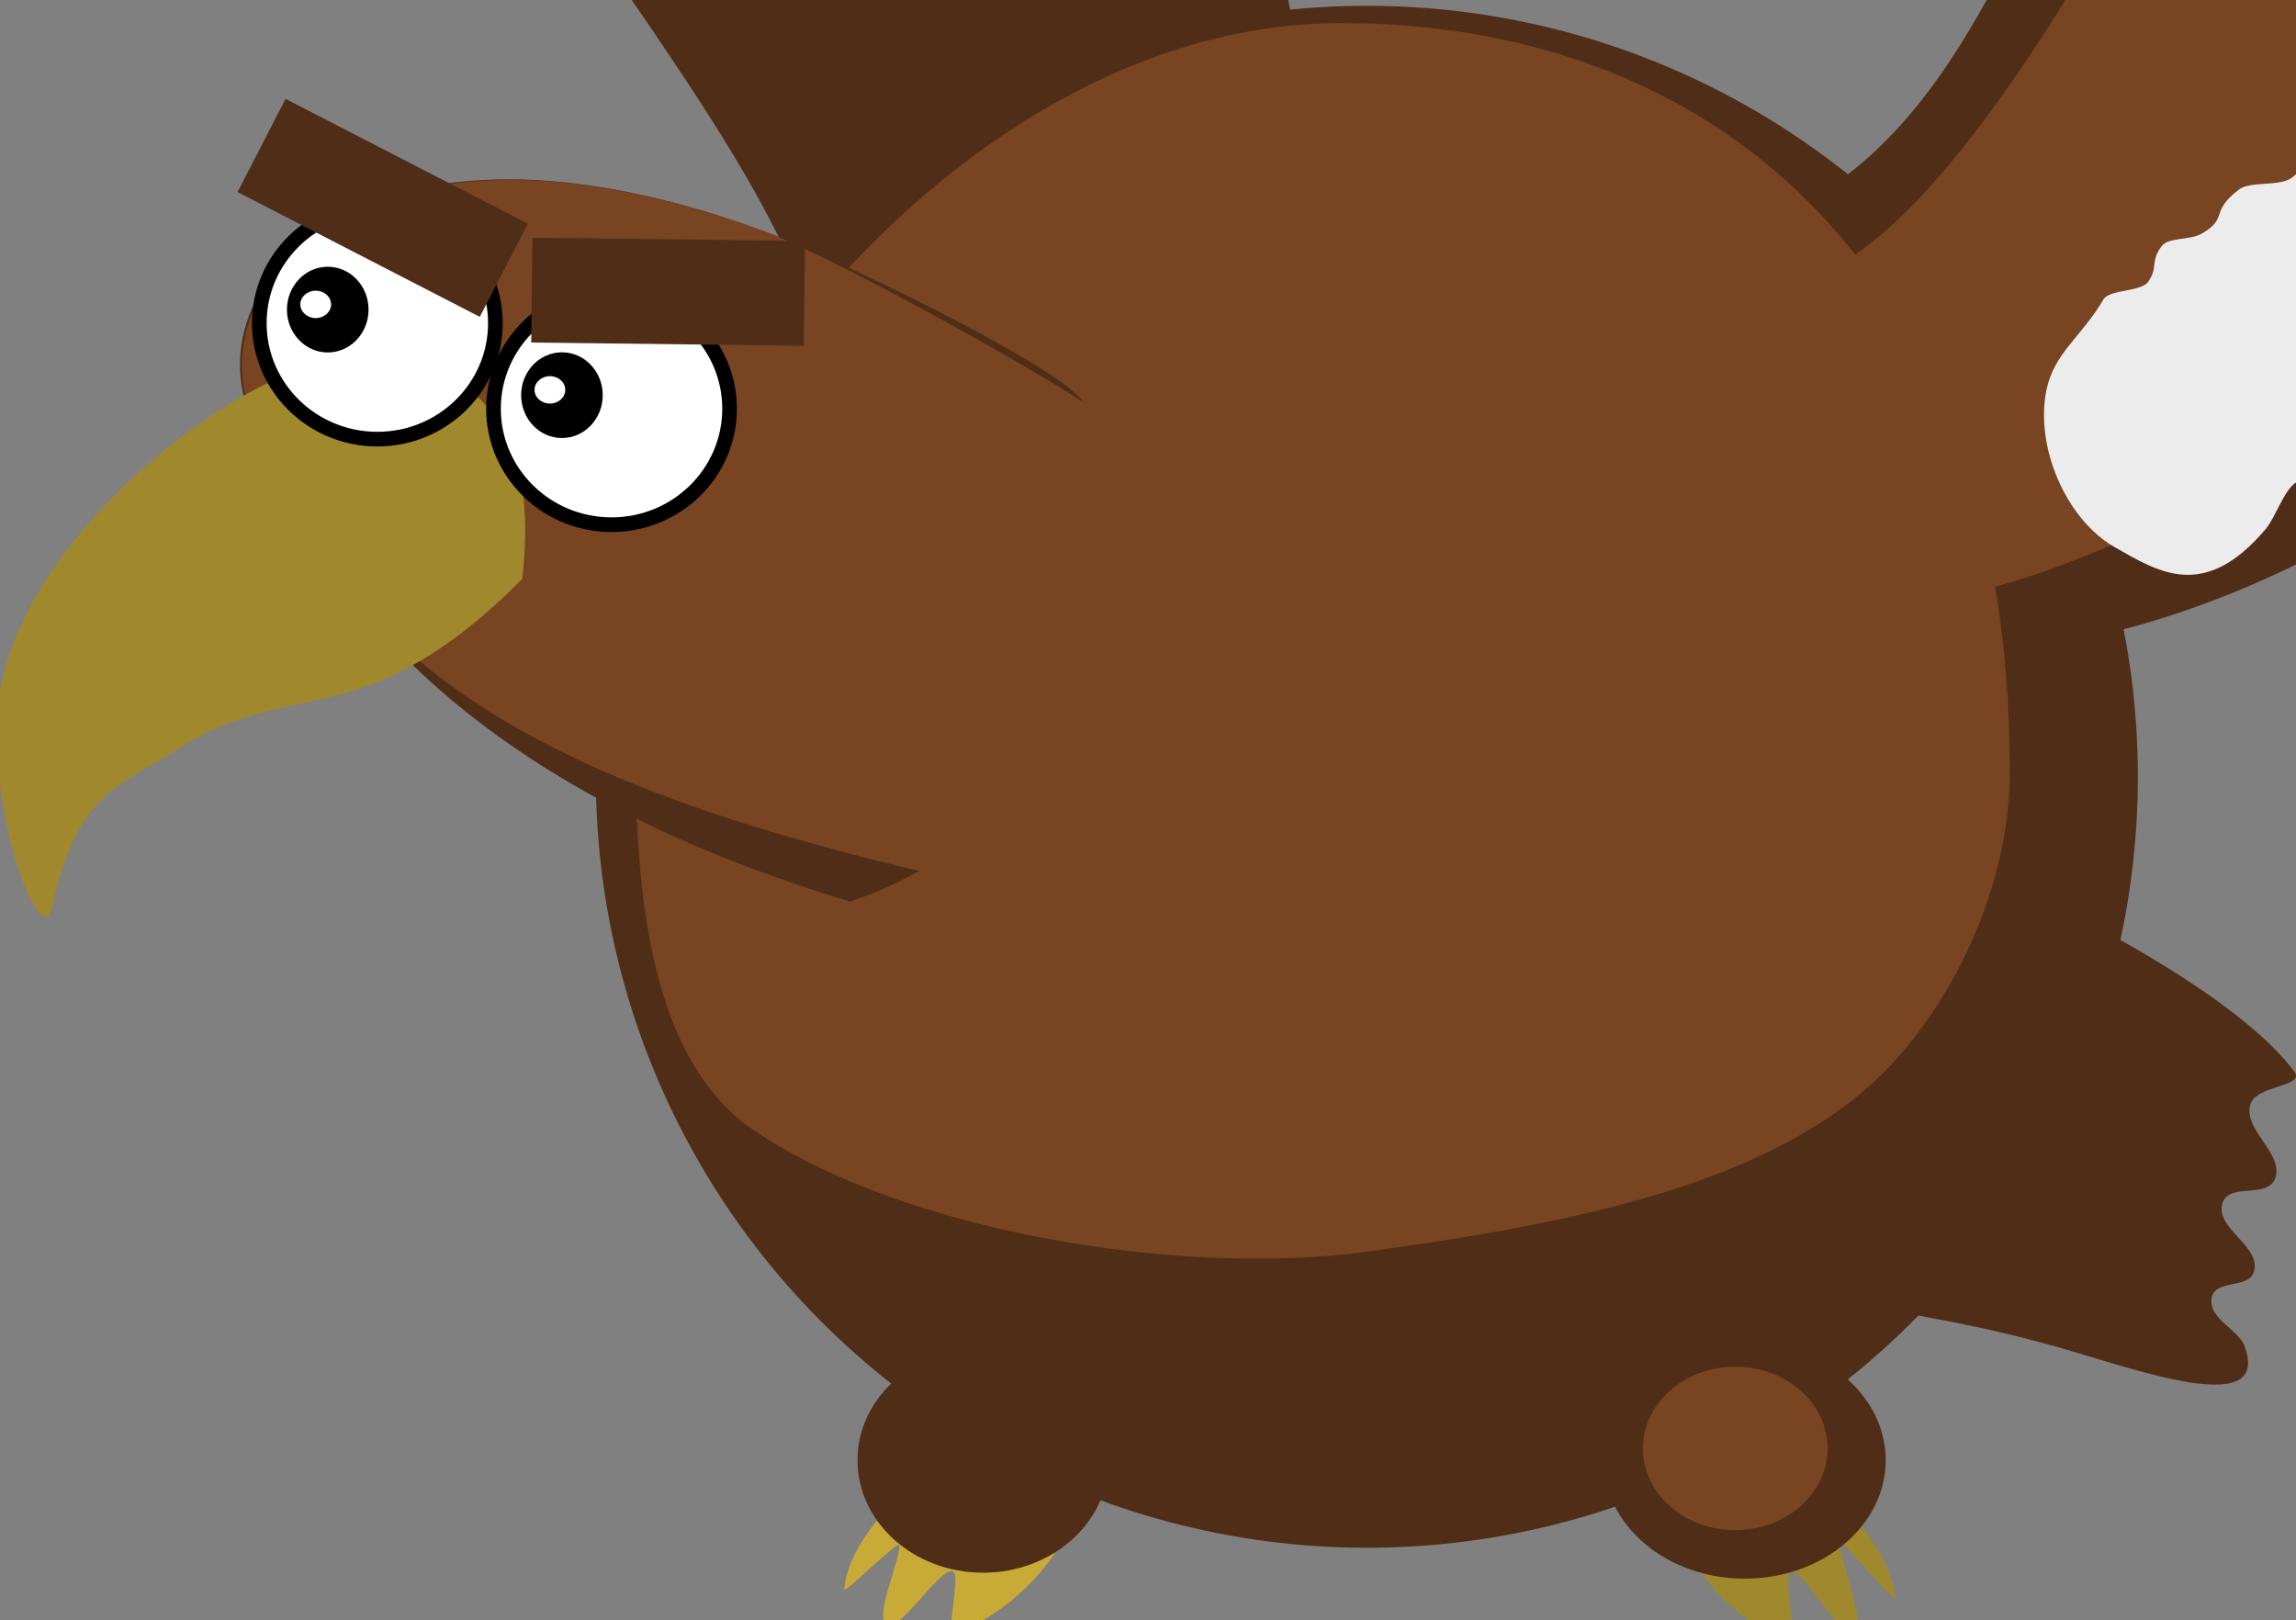 <?xml version="1.0" encoding="UTF-8" standalone="no"?>
<!-- Created with Inkscape (http://www.inkscape.org/) -->

<svg
   xmlns:dc="http://purl.org/dc/elements/1.1/"
   xmlns:cc="http://creativecommons.org/ns#"
   xmlns:rdf="http://www.w3.org/1999/02/22-rdf-syntax-ns#"
   xmlns:svg="http://www.w3.org/2000/svg"
   xmlns="http://www.w3.org/2000/svg"
   xmlns:sodipodi="http://sodipodi.sourceforge.net/DTD/sodipodi-0.dtd"
   xmlns:inkscape="http://www.inkscape.org/namespaces/inkscape"
   width="109.533"
   height="77.295"
   viewBox="0 0 28.981 20.451"
   version="1.1"
   id="svg8"
   inkscape:version="0.92.1 r15371"
   sodipodi:docname="eagle.svg">
  <rect x="0" y="0" width="28.981" height="20.451" fill="#808080" stroke="none"/>
  <defs
     id="defs2">
    <inkscape:path-effect
       effect="spiro"
       id="path-effect4662"
       is_visible="true" />
    <inkscape:path-effect
       effect="spiro"
       id="path-effect4658"
       is_visible="true" />
    <inkscape:path-effect
       effect="spiro"
       id="path-effect4619"
       is_visible="true" />
  </defs>
  <sodipodi:namedview
     id="base"
     pagecolor="#ffffff"
     bordercolor="#666666"
     borderopacity="1.0"
     inkscape:pageopacity="0.0"
     inkscape:pageshadow="2"
     inkscape:zoom="2"
     inkscape:cx="-130.99752"
     inkscape:cy="59.350195"
     inkscape:document-units="px"
     inkscape:current-layer="layer1"
     showgrid="false"
     units="px"
     inkscape:window-width="1920"
     inkscape:window-height="1018"
     inkscape:window-x="-8"
     inkscape:window-y="-8"
     inkscape:window-maximized="1"
     inkscape:snap-global="false"
     showguides="false" />
  <g
     inkscape:label="Layer 1"
     inkscape:groupmode="layer"
     id="layer1"
     transform="translate(-53.671,-177.679)">
    <path
       style="fill:#502d16;fill-rule:evenodd;stroke:none;stroke-width:0.204;stroke-linecap:butt;stroke-linejoin:miter;stroke-miterlimit:4;stroke-dasharray:none;stroke-opacity:1"
       d="m 63.524,183.949 c 2.721,-2.536 -5.641,-9.245 -4.135,-11.691 0.803,-1.305 0.803,-7.387 2.267,-7.393 -0.061,0.138 -0.494,1.687 0.53,0.762 0.221,-0.2 -0.034,1.279 0.777,1.086 0.155,1.496 0.395,0.11 0.458,0.363 0.303,1.212 0.632,0.199 0.618,0.409 -0.085,1.202 0.574,0.234 0.535,0.514 -0.139,1.016 0.64,0.309 0.575,0.498 -0.314,0.903 0.512,0.336 0.435,0.544 -0.29,0.791 0.489,0.192 0.432,0.435 -0.227,0.969 0.406,0.492 0.4,0.683 -0.022,0.649 0.378,0.363 0.556,0.624 3.24,4.732 3.578,10.306 3.631,11.876 0.022,1.779 -0.459,3.77 -2.86,4.42 -2.069,-0.286 -2.624,-0.92 -4.218,-3.128 z"
       id="path4644-7"
       inkscape:connector-curvature="0"
       sodipodi:nodetypes="cscscssssssssccc" />
    <path
       style="fill:#502d16;fill-rule:evenodd;stroke:none;stroke-width:0.128;stroke-linecap:butt;stroke-linejoin:miter;stroke-miterlimit:4;stroke-dasharray:none;stroke-opacity:1"
       d="m 76.62,188.074 c -0.391,0.575 -3.11,1.17 -3.289,2.764 1.908,3.678 3.348,3.025 6.105,3.789 0.93,0.233 2.954,1.05 2.561,0.029 -0.085,-0.199 -0.449,-0.332 -0.411,-0.589 0.037,-0.25 0.484,-0.106 0.539,-0.351 0.071,-0.315 -0.487,-0.53 -0.404,-0.839 0.077,-0.286 0.58,-0.053 0.671,-0.332 0.101,-0.308 -0.399,-0.598 -0.319,-0.916 0.065,-0.26 0.705,-0.226 0.557,-0.425 -1.127,-1.508 -5.765,-3.444 -6.011,-3.129 z"
       id="path4644-55"
       inkscape:connector-curvature="0"
       sodipodi:nodetypes="ccccaaaaascc" />
    <rect
       style="fill:#ff00ff;fill-opacity:1;stroke:none;stroke-width:0.237;stroke-miterlimit:4;stroke-dasharray:none;stroke-opacity:1"
       id="rect5339"
       width="18.521"
       height="18.521"
       x="29.387"
       y="183.861" />
    <path
       style="fill:#502d16;fill-rule:evenodd;stroke:none;stroke-width:0.241;stroke-linecap:butt;stroke-linejoin:miter;stroke-miterlimit:4;stroke-dasharray:none;stroke-opacity:1"
       d="m 74.288,180.693 c 5.769,0.27 5.055,-9.302 9.47,-9.781 2.355,-0.255 9.492,-3.922 11.002,-2.958 -0.224,0.043 -2.486,0.691 -0.349,0.81 0.461,0.026 -1.535,0.748 -0.476,1.168 -1.595,1.004 0.277,0.327 0.045,0.521 -1.111,0.931 0.416,0.538 0.154,0.655 -1.497,0.668 0.315,0.52 -0.054,0.663 -1.335,0.52 0.295,0.61 0.005,0.68 -1.382,0.337 0.131,0.541 -0.191,0.616 -1.225,0.285 0.277,0.439 -0.066,0.548 -1.37,0.434 -0.16,0.565 -0.391,0.676 -0.784,0.376 -0.039,0.469 -0.161,0.743 -2.225,4.994 -8.417,8.578 -10.205,9.559 -2.065,1.087 -4.894,1.969 -8.122,0.773 -1.789,-1.54 -1.615,-2.289 -0.66,-4.674 z"
       id="path4644"
       inkscape:connector-curvature="0"
       sodipodi:nodetypes="cscscssssssssccc" />
    <circle
       style="fill:#502d16;fill-opacity:1;stroke:none;stroke-width:0.146;stroke-miterlimit:4;stroke-dasharray:none;stroke-opacity:1"
       id="path815"
       cx="70.924"
       cy="187.484"
       r="9.732" />
    <path
       style="fill:#784421;fill-opacity:1;stroke:none;stroke-width:0.131;stroke-miterlimit:4;stroke-dasharray:none;stroke-opacity:1"
       d="m 79.04,187.381 c 0.018,1.434 -0.711,2.99 -1.651,3.893 -1.506,1.448 -4.203,1.899 -6.675,2.233 -2.541,0.268 -5.936,-0.392 -7.66,-1.655 -1.416,-1.127 -1.344,-3.706 -1.38,-5.155 -0.076,-3.063 4.021,-8.727 8.925,-8.727 4.904,0 8.44,3.32 8.44,9.411 z"
       id="circle4619"
       inkscape:connector-curvature="0"
       sodipodi:nodetypes="csccssc" />
    <path
       style="fill:#784421;fill-opacity:1;stroke:none;stroke-width:0.106;stroke-miterlimit:4;stroke-dasharray:none;stroke-opacity:1"
       d="m 91.478,169.474 c 0.809,0.004 0.498,3.563 -0.34,5.901 -1.078,2.261 -3.053,4.195 -4.253,5.372 -0.847,0.579 -6.598,4.589 -9.353,4.539 -2.43,-0.044 -0.682,-3.896 -1.024,-4.086 2.676,-0.961 5.763,-8.844 6.76,-9.08 4.449,-1.464 6.116,-2.667 8.21,-2.645 z"
       id="circle4619-8-5"
       inkscape:connector-curvature="0"
       sodipodi:nodetypes="cccsccc"
       inkscape:transform-center-x="-1.6253127"
       inkscape:transform-center-y="-3.5570878" />
    <path
       style="fill:#c8ab37;fill-rule:evenodd;stroke:none;stroke-width:0.066;stroke-linecap:butt;stroke-linejoin:miter;stroke-miterlimit:4;stroke-dasharray:none;stroke-opacity:1"
       d="m 66.92,196.014 c 0.987,0.156 -0.068,1.93 -1.193,2.266 -0.139,0.042 0.098,-0.775 -0.044,-0.771 -0.184,0.005 -0.656,0.776 -0.829,0.685 -0.142,-0.157 0.19,-0.832 0.167,-1.01 -0.009,-0.068 -0.7,0.624 -0.694,0.556 0.093,-1.074 2.157,-2.491 2.593,-1.726 z"
       id="path4644-5"
       inkscape:connector-curvature="0"
       sodipodi:nodetypes="csscssc" />
    <path
       style="fill:#a0892c;fill-rule:evenodd;stroke:none;stroke-width:0.064;stroke-linecap:butt;stroke-linejoin:miter;stroke-miterlimit:4;stroke-dasharray:none;stroke-opacity:1"
       d="m 75.117,196.131 c -0.943,0.156 0.065,1.93 1.139,2.266 0.133,0.042 -0.108,-0.884 0.028,-0.881 0.175,0.005 0.641,0.885 0.806,0.794 0.136,-0.157 -0.212,-0.977 -0.19,-1.154 0.008,-0.068 0.698,0.769 0.693,0.701 -0.089,-1.074 -2.059,-2.491 -2.476,-1.726 z"
       id="path4644-5-4"
       inkscape:connector-curvature="0"
       sodipodi:nodetypes="csscssc" />
    <path
       style="fill:#ececec;fill-opacity:1;stroke:none;stroke-width:0.068;stroke-miterlimit:4;stroke-dasharray:none;stroke-opacity:1"
       d="m 94.156,167.917 c -0.303,0.293 -1.492,0.676 -1.735,0.868 -2.201,1.528 -6.865,3.916 -6.303,2.542 0.67,-0.744 7.18,-3.563 8.037,-3.409 z"
       id="circle4619-8-5-4"
       inkscape:connector-curvature="0"
       sodipodi:nodetypes="cccc"
       inkscape:transform-center-x="3.3908543"
       inkscape:transform-center-y="0.059886449" />
    <path
       style="fill:#ececec;fill-opacity:1;stroke:none;stroke-width:0.064;stroke-miterlimit:4;stroke-dasharray:none;stroke-opacity:1"
       d="m 94.154,168.858 c -0.313,0.245 -1.489,0.516 -1.736,0.673 -2.231,1.24 -6.903,3.099 -6.267,1.896 0.698,-0.629 7.184,-2.761 8.003,-2.569 z"
       id="circle4619-8-5-4-1"
       inkscape:connector-curvature="0"
       sodipodi:nodetypes="cccc"
       inkscape:transform-center-x="3.2768215"
       inkscape:transform-center-y="-0.15111836" />
    <path
       style="fill:#ececec;fill-opacity:1;stroke:none;stroke-width:0.059;stroke-miterlimit:4;stroke-dasharray:none;stroke-opacity:1"
       d="m 93.725,169.886 c -0.296,0.219 -1.384,0.428 -1.616,0.567 -2.094,1.082 -5.968,2.714 -5.902,1.559 0.197,-0.572 2.234,-1.359 4.139,-1.872 1.401,-0.377 3.065,-0.345 3.379,-0.255 z"
       id="circle4619-8-5-4-7"
       inkscape:connector-curvature="0"
       sodipodi:nodetypes="cccsc"
       inkscape:transform-center-x="2.9856332"
       inkscape:transform-center-y="-0.26543503" />
    <ellipse
       style="opacity:1;fill:#502d16;fill-opacity:1;stroke:none;stroke-width:0.075;stroke-miterlimit:4;stroke-dasharray:none;stroke-opacity:1"
       id="path4624"
       cx="66.08"
       cy="196.111"
       rx="1.585"
       ry="1.42" />
    <ellipse
       style="opacity:1;fill:#502d16;fill-opacity:1;stroke:none;stroke-width:0.082;stroke-miterlimit:4;stroke-dasharray:none;stroke-opacity:1"
       id="path4624-2"
       cx="75.694"
       cy="196.111"
       rx="1.779"
       ry="1.495" />
    <ellipse
       style="opacity:1;fill:#784421;fill-opacity:1;stroke:none;stroke-width:0.055;stroke-miterlimit:4;stroke-dasharray:none;stroke-opacity:1"
       id="path4624-2-0"
       cx="75.574"
       cy="195.962"
       rx="1.166"
       ry="1.032" />
    <path
       style="fill:#ececec;fill-opacity:1;stroke:none;stroke-width:0.056;stroke-miterlimit:4;stroke-dasharray:none;stroke-opacity:1"
       d="m 93.687,170.6 c -0.212,0.327 -1.18,0.566 -1.52,0.732 -2.149,0.655 -5.248,2.088 -5.567,1.331 -0.169,-0.487 2.1,-1.5 3.925,-1.974 1.342,-0.349 2.669,0.057 3.162,-0.089 z"
       id="circle4619-8-5-4-7-3"
       inkscape:connector-curvature="0"
       sodipodi:nodetypes="cccsc"
       inkscape:transform-center-x="2.8600283"
       inkscape:transform-center-y="-0.24542715" />
    <path
       style="fill:#ececec;fill-opacity:1;stroke:none;stroke-width:0.056;stroke-miterlimit:4;stroke-dasharray:none;stroke-opacity:1"
       d="m 93.864,171.154 c -0.212,0.327 -1.18,0.566 -1.52,0.732 -2.149,0.655 -5.248,2.088 -5.567,1.331 -0.169,-0.487 2.1,-1.5 3.925,-1.974 1.342,-0.349 2.669,0.057 3.162,-0.089 z"
       id="circle4619-8-5-4-7-3-6"
       inkscape:connector-curvature="0"
       sodipodi:nodetypes="cccsc"
       inkscape:transform-center-x="2.8600283"
       inkscape:transform-center-y="-0.24542715" />
    <path
       style="fill:#ececec;fill-opacity:1;stroke:none;stroke-width:0.05;stroke-miterlimit:4;stroke-dasharray:none;stroke-opacity:1"
       d="m 93.868,171.729 c 0.14,0.106 -1.085,0.57 -1.391,0.689 -1.785,0.595 -4.877,2.001 -5.114,1.235 -0.122,-0.492 2.394,-1.501 3.908,-1.924 1.113,-0.311 2.141,-0.11 2.597,-9e-4 z"
       id="circle4619-8-5-4-7-3-63"
       inkscape:connector-curvature="0"
       sodipodi:nodetypes="cccscc"
       inkscape:transform-center-x="2.3346852"
       inkscape:transform-center-y="-0.34510077" />
    <path
       style="fill:#ececec;fill-opacity:1;stroke:none;stroke-width:0.05;stroke-miterlimit:4;stroke-dasharray:none;stroke-opacity:1"
       d="m 93.786,172.393 c 0.13,0.118 -1.131,0.471 -1.448,0.562 -1.832,0.432 -5.037,1.555 -5.204,0.771 -0.078,-0.501 2.519,-1.28 4.065,-1.565 1.136,-0.21 2.142,0.083 2.587,0.232 z"
       id="circle4619-8-5-4-7-3-63-6"
       inkscape:connector-curvature="0"
       sodipodi:nodetypes="cccscc"
       inkscape:transform-center-x="2.2912458"
       inkscape:transform-center-y="-0.59962309" />
    <path
       style="fill:#ececec;fill-opacity:1;stroke:none;stroke-width:0.05;stroke-miterlimit:4;stroke-dasharray:none;stroke-opacity:1"
       d="m 93.687,172.95 c 0.136,0.111 -1.107,0.525 -1.419,0.631 -1.808,0.521 -4.956,1.798 -5.16,1.023 -0.102,-0.496 2.454,-1.401 3.984,-1.761 1.125,-0.265 2.144,-0.022 2.595,0.106 z"
       id="circle4619-8-5-4-7-3-63-0"
       inkscape:connector-curvature="0"
       sodipodi:nodetypes="cccscc"
       inkscape:transform-center-x="2.3169986"
       inkscape:transform-center-y="-0.46086136" />
    <path
       style="fill:#ececec;fill-opacity:1;stroke:none;stroke-width:0.046;stroke-miterlimit:4;stroke-dasharray:none;stroke-opacity:1"
       d="m 93.62,173.539 c 0.102,0.127 -0.982,0.388 -1.254,0.456 -1.569,0.299 -4.338,1.188 -4.431,0.395 -0.035,-0.505 2.2,-1.095 3.52,-1.269 0.97,-0.128 1.8,0.237 2.165,0.418 z"
       id="circle4619-8-5-4-7-3-63-02"
       inkscape:connector-curvature="0"
       sodipodi:nodetypes="cccscc"
       inkscape:transform-center-x="1.8950278"
       inkscape:transform-center-y="-0.80740492" />
    <path
       style="fill:#ececec;fill-opacity:1;stroke:none;stroke-width:0.045;stroke-miterlimit:4;stroke-dasharray:none;stroke-opacity:1"
       d="m 93.221,174.226 c 0.084,0.14 -0.954,0.247 -1.215,0.276 -1.495,0.075 -4.168,0.567 -4.179,-0.234 0.015,-0.506 2.16,-0.777 3.41,-0.763 0.919,0.01 1.66,0.489 1.984,0.721 z"
       id="circle4619-8-5-4-7-3-63-5"
       inkscape:connector-curvature="0"
       sodipodi:nodetypes="cccscc"
       inkscape:transform-center-x="1.7011359"
       inkscape:transform-center-y="-1.143066" />
    <path
       style="fill:#ececec;fill-opacity:1;stroke:none;stroke-width:0.044;stroke-miterlimit:4;stroke-dasharray:none;stroke-opacity:1"
       d="m 93.186,175.013 c 0.048,0.164 -0.939,-0.092 -1.187,-0.154 -1.405,-0.444 -3.991,-0.893 -3.833,-1.667 0.121,-0.482 2.171,-9.2e-4 3.328,0.444 0.851,0.327 1.439,1.043 1.691,1.378 z"
       id="circle4619-8-5-4-7-3-63-8"
       inkscape:connector-curvature="0"
       sodipodi:nodetypes="cccscc"
       inkscape:transform-center-x="1.3723144"
       inkscape:transform-center-y="-1.6312795" />
    <path
       transform="matrix(0.764,0.645,-0.731,0.682,0,0)"
       style="opacity:1;fill:#ececec;fill-opacity:1;stroke:none;stroke-width:0.045;stroke-miterlimit:4;stroke-dasharray:none;stroke-opacity:1"
       d="m 189.033,76.942 2.231,-2.324 c 0,0 1.12,-0.147 0.946,0.029 -0.129,0.13 0.433,0.08 0.564,0.224 0.067,0.074 -0.297,0.464 -0.266,0.572 0.047,0.163 0.454,0.065 0.519,0.22 0.087,0.207 -0.411,0.472 -0.439,0.668 -0.023,0.164 0.426,0.108 0.504,0.253 0.078,0.145 -0.387,0.303 -0.448,0.533 -0.033,0.126 0.557,0.041 0.54,0.187 -0.013,0.116 -0.393,0.402 -0.449,0.674 -0.034,0.166 0.426,0.221 0.531,0.418 0.09,0.169 -0.486,0.343 -0.429,0.555 0.044,0.167 0.445,0.188 0.554,0.382 0.1,0.178 -0.514,0.286 -0.466,0.521 0.023,0.114 0.54,0.221 0.564,0.344 0.02,0.102 -0.4,0.24 -0.459,0.452 -0.059,0.213 0.444,0.289 0.502,0.592 0.041,0.215 -0.488,0.522 -0.49,0.753 -0.005,0.507 0.368,0.6 0.402,0.923 0.024,0.229 -0.708,0.471 -0.716,0.73 -0.006,0.175 0.385,0.757 0.373,0.942 -0.013,0.197 -0.617,0.607 -0.64,0.807 -0.018,0.154 0.448,0.5 0.429,0.652 -0.022,0.185 -0.54,0.317 -0.569,0.495 -0.025,0.155 0.326,0.492 0.302,0.641 -0.025,0.162 -0.457,0.401 -0.486,0.552 -0.035,0.181 0.146,0.511 0.169,0.702 0.145,1.208 -0.519,1.301 -1.133,1.419 -0.694,0.133 -1.634,-0.324 -2.057,-0.961 -0.284,-0.429 -0.191,-0.8 -0.351,-1.352 -0.043,-0.149 0.26,-0.385 0.224,-0.541 -0.056,-0.239 -0.171,-0.205 -0.215,-0.458 -0.024,-0.142 0.192,-0.281 0.232,-0.448 0.09,-0.376 -0.135,-0.267 -0.087,-0.736 0.018,-0.176 0.334,-0.362 0.349,-0.55 0.017,-0.211 -0.06,-0.457 0.047,-0.672 0.07,-0.14 0.331,-0.234 0.36,-0.41 0.03,-0.184 -0.213,-0.527 -0.163,-0.704 0.058,-0.207 0.312,-0.285 0.344,-0.504 0.022,-0.154 -0.264,-0.439 -0.241,-0.589 0.044,-0.282 0.219,-0.431 0.238,-0.711 0.011,-0.16 -0.317,-0.446 -0.307,-0.599 0.018,-0.251 0.292,-0.43 0.288,-0.656 -0.005,-0.276 -0.26,-0.254 -0.267,-0.495 -0.005,-0.182 0.077,-0.368 0.06,-0.526 -0.036,-0.343 -0.5,-0.224 -0.524,-0.526 -0.055,-0.691 -0.071,-1.478 -0.071,-1.478 z"
       id="rect4800"
       inkscape:connector-curvature="0"
       sodipodi:nodetypes="ccssssszssssssssssssssssssssassssssssssssssssssc" />
    <path
       style="fill:#502d16;fill-opacity:1;stroke:none;stroke-width:0.139;stroke-miterlimit:4;stroke-dasharray:none;stroke-opacity:1"
       d="m 63.282,180.586 c 0.933,0.342 3.686,1.68 4.041,2.142 1.465,1.904 -0.086,5.402 -2.924,6.331 -3.768,-1.14 -6.504,-3.077 -7.608,-6.235 -0.571,-1.634 1.548,-4.047 6.491,-2.238 z"
       id="circle4619-8-8"
       inkscape:connector-curvature="0"
       sodipodi:nodetypes="sscss"
       inkscape:transform-center-x="3.2939802"
       inkscape:transform-center-y="-2.9810005" />
    <path
       style="fill:#784421;fill-opacity:1;stroke:none;stroke-width:0.139;stroke-miterlimit:4;stroke-dasharray:none;stroke-opacity:1"
       d="m 63.305,180.594 c 0.933,0.342 3.921,2.015 4.237,2.309 1.74,1.618 0.638,4.858 -2.2,5.786 -5.039,-1.182 -7.424,-2.7 -8.527,-5.857 -0.571,-1.634 1.548,-4.047 6.491,-2.238 z"
       id="circle4619-8-8-4"
       inkscape:connector-curvature="0"
       sodipodi:nodetypes="sscss"
       inkscape:transform-center-x="3.2939803"
       inkscape:transform-center-y="-2.9810009" />
    <path
       style="fill:#a0892c;fill-opacity:1;stroke:none;stroke-width:0.108;stroke-miterlimit:4;stroke-dasharray:none;stroke-opacity:1"
       d="m 58.504,182.087 c 1.588,0.39 1.922,1.445 1.759,2.9 -1.981,1.995 -2.911,1.239 -4.292,2.113 -0.869,0.55 -1.321,0.589 -1.643,2.031 -0.144,0.645 -0.916,-1.465 -0.637,-2.829 0.411,-2.002 3.142,-4.163 4.812,-4.215 z"
       id="circle4619-8-8-4-1"
       inkscape:connector-curvature="0"
       sodipodi:nodetypes="ccsssc"
       inkscape:transform-center-x="2.6501601"
       inkscape:transform-center-y="-1.0177201" />
    <ellipse
       style="fill:#ffffff;fill-opacity:1;stroke:#000000;stroke-width:0.185;stroke-miterlimit:4;stroke-dasharray:none;stroke-opacity:1"
       id="circle819"
       cx="61.39"
       cy="182.838"
       rx="1.49"
       ry="1.464" />
    <ellipse
       style="fill:#000000;fill-opacity:1;stroke:none;stroke-width:0.008;stroke-miterlimit:4;stroke-dasharray:none;stroke-opacity:1"
       id="circle829-0"
       cx="60.764"
       cy="182.667"
       rx="0.515"
       ry="0.541" />
    <ellipse
       cy="182.6"
       cx="60.612"
       id="circle831-3"
       style="fill:#ffffff;fill-opacity:1;stroke:none;stroke-width:0.003;stroke-miterlimit:4;stroke-dasharray:none;stroke-opacity:1"
       rx="0.194"
       ry="0.173" />
    <ellipse
       style="fill:#ffffff;fill-opacity:1;stroke:#000000;stroke-width:0.185;stroke-miterlimit:4;stroke-dasharray:none;stroke-opacity:1"
       id="circle819-1"
       cx="58.434"
       cy="181.758"
       rx="1.49"
       ry="1.464" />
    <ellipse
       style="fill:#000000;fill-opacity:1;stroke:none;stroke-width:0.008;stroke-miterlimit:4;stroke-dasharray:none;stroke-opacity:1"
       id="circle829-0-6"
       cx="57.808"
       cy="181.587"
       rx="0.515"
       ry="0.541" />
    <ellipse
       cy="181.521"
       cx="57.656"
       id="circle831-3-3"
       style="fill:#ffffff;fill-opacity:1;stroke:none;stroke-width:0.003;stroke-miterlimit:4;stroke-dasharray:none;stroke-opacity:1"
       rx="0.194"
       ry="0.173" />
    <rect
       style="opacity:1;fill:#502d16;fill-opacity:1;stroke:none;stroke-width:0.039;stroke-miterlimit:4;stroke-dasharray:none;stroke-opacity:1"
       id="rect4872"
       width="3.44"
       height="1.323"
       x="132.875"
       y="132.814"
       transform="rotate(27.263)" />
    <rect
       style="opacity:1;fill:#502d16;fill-opacity:1;stroke:none;stroke-width:0.039;stroke-miterlimit:4;stroke-dasharray:none;stroke-opacity:1"
       id="rect4872-4"
       width="3.44"
       height="1.323"
       x="-65.953"
       y="-181.28"
       transform="rotate(-179.326)" />
  </g>
</svg>
